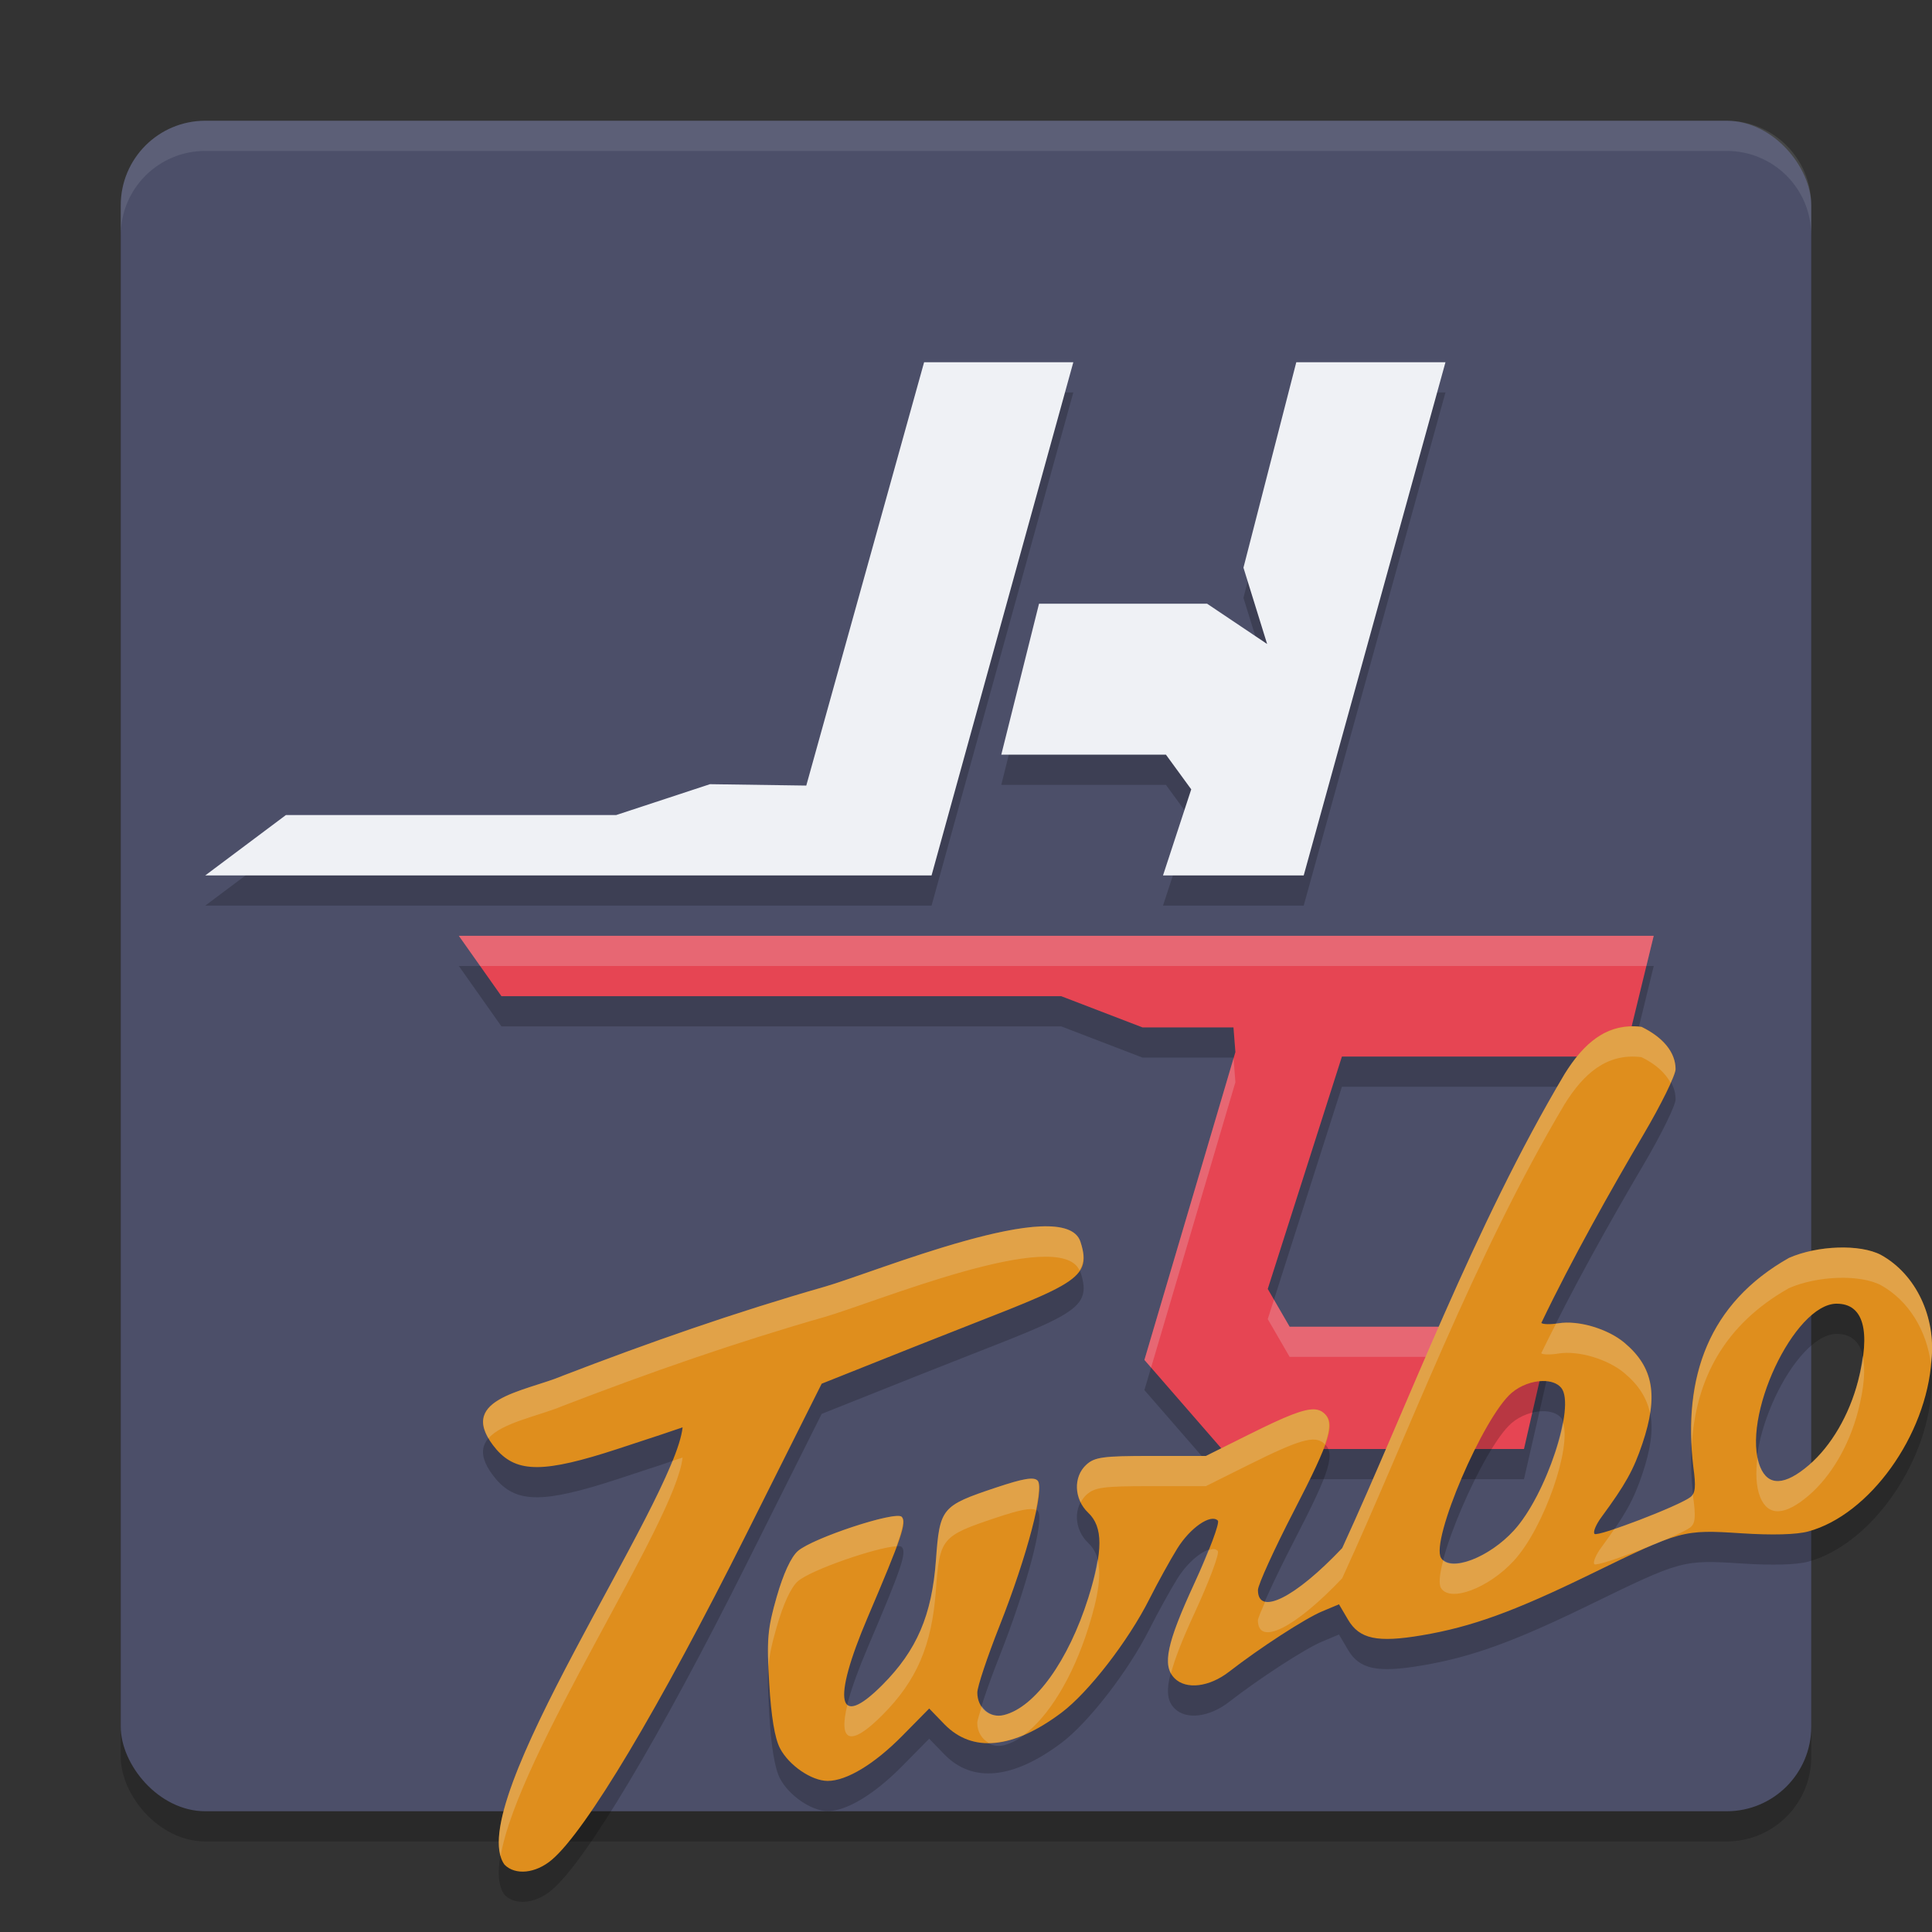 <svg xmlns="http://www.w3.org/2000/svg" width="64" height="64" version="1">
 <rect width="100%" height="100%" fill="#333333" stroke="none"/>
 <rect style="opacity:0.2" width="56" height="56" x="4" y="5" rx="2.8" ry="2.8"/>
 <rect style="fill:#4c4f69" width="56" height="56" x="4" y="4" rx="2.8" ry="2.8"/>
 <path style="opacity:0.2" d="m 15.2,32 1.411,2 h 18.543 l 2.692,1.034 h 3.014 l 0.064,0.817 L 37.91,46.049 40.476,49 h 10.008 l 0.927,-4.05 H 42.721 L 41.996,43.698 44.453,36 h 9.354 l 0.975,-4 z"/>
 <path style="opacity:0.2" d="M 30.612,13 26.709,27.023 23.519,26.977 20.41,28 H 9.47 L 6.799,30 H 30.859 L 35.555,13 Z m 12.329,0 -1.75,6.805 0.784,2.528 -1.988,-1.334 h -5.568 l -1.25,5 h 5.454 l 0.838,1.149 -0.935,2.852 h 4.661 L 47.883,13 Z"/>
 <path style="fill:#eff1f5" d="M 30.612,12 26.709,26.023 23.519,25.977 20.41,27 H 9.47 L 6.799,29 H 30.859 L 35.555,12 Z m 12.329,0 -1.75,6.805 0.784,2.528 -1.988,-1.334 h -5.568 l -1.25,5 h 5.454 l 0.838,1.149 -0.935,2.852 h 4.661 L 47.883,12 Z"/>
 <path style="fill:#e64553" d="m 15.2,31 1.411,2 h 18.543 l 2.692,1.034 h 3.014 l 0.064,0.817 L 37.91,45.049 40.476,48 h 10.008 l 0.927,-4.05 H 42.721 L 41.996,42.698 44.453,35 h 9.354 l 0.975,-4 z"/>
 <path style="opacity:0.2;fill:#eff1f5" d="M 15.199 31 L 15.906 32 L 54.537 32 L 54.781 31 L 15.199 31 z M 40.863 35.055 L 37.91 45.049 L 38.131 45.303 L 40.924 35.85 L 40.863 35.055 z M 42.201 43.053 L 41.996 43.697 L 42.721 44.949 L 51.182 44.949 L 51.41 43.949 L 42.721 43.949 L 42.201 43.053 z"/>
 <path style="opacity:0.2" d="m 44.462,52.283 c -1.562,1.651 -2.791,2.263 -2.791,1.389 0,-0.171 0.54,-1.357 1.2,-2.634 1.214,-2.351 1.38,-2.9 0.977,-3.236 -0.309,-0.258 -0.809,-0.113 -2.476,0.718 l -1.424,0.71 h -1.821 c -1.58,0 -1.863,0.038 -2.137,0.287 -0.444,0.403 -0.417,1.146 0.059,1.595 0.493,0.466 0.494,1.262 0.004,2.816 -0.66,2.09 -1.765,3.627 -2.794,3.884 -0.47,0.118 -0.884,-0.23 -0.884,-0.744 0,-0.191 0.332,-1.185 0.737,-2.21 0.916,-2.317 1.505,-4.567 1.26,-4.813 -0.128,-0.128 -0.476,-0.069 -1.381,0.234 -1.804,0.603 -1.86,0.671 -1.986,2.403 -0.133,1.822 -0.633,2.988 -1.772,4.132 -1.488,1.495 -1.689,0.577 -0.489,-2.239 1.13,-2.65 1.3,-3.154 1.126,-3.33 -0.201,-0.202 -2.954,0.706 -3.44,1.135 -0.226,0.199 -0.48,0.75 -0.701,1.52 -0.306,1.066 -0.335,1.401 -0.248,2.861 0.065,1.102 0.184,1.819 0.355,2.149 0.294,0.568 1.046,1.084 1.581,1.085 0.627,0.001 1.549,-0.557 2.474,-1.495 l 0.89,-0.903 0.498,0.515 c 0.929,0.96 2.278,0.829 3.886,-0.379 0.894,-0.672 2.209,-2.371 2.91,-3.761 0.271,-0.538 0.686,-1.29 0.921,-1.67 0.428,-0.692 1.113,-1.165 1.347,-0.93 0.068,0.069 -0.279,0.999 -0.772,2.067 -0.925,2.004 -1.079,2.738 -0.661,3.157 0.382,0.383 1.149,0.291 1.804,-0.217 1.031,-0.799 2.517,-1.763 3.088,-2.002 l 0.554,-0.232 0.298,0.507 c 0.379,0.644 0.968,0.77 2.446,0.52 1.646,-0.278 3.044,-0.784 5.565,-2.013 3.026,-1.476 3.086,-1.492 5.018,-1.367 1.028,0.067 1.829,0.045 2.219,-0.061 2.029,-0.55 3.916,-3.177 4.081,-5.682 0.148,-1.401 -0.496,-2.829 -1.675,-3.48 -0.688,-0.362 -2.095,-0.316 -3.043,0.099 -2.67,1.507 -3.523,3.952 -3.172,6.919 0.091,0.657 0.07,0.881 -0.095,1.007 -0.387,0.295 -3.071,1.324 -3.177,1.218 -0.057,-0.057 0.046,-0.307 0.228,-0.554 0.795,-1.08 1.064,-1.562 1.358,-2.437 0.536,-1.593 0.372,-2.525 -0.588,-3.336 -0.553,-0.468 -1.532,-0.758 -2.192,-0.65 -0.264,0.043 -0.519,0.038 -0.568,-0.011 1.008,-2.11 2.322,-4.436 3.379,-6.233 0.588,-0.997 1.068,-1.975 1.068,-2.174 0,-0.549 -0.402,-1.049 -1.127,-1.402 -1.172,-0.149 -1.937,0.583 -2.542,1.551 -3.018,5.072 -5.194,10.974 -7.372,15.713 z M 18.629,46.579 c -1.28,0.534 -3.615,0.763 -2.175,2.447 0.686,0.771 1.577,0.766 3.999,-0.026 1.072,-0.35 2.044,-0.673 2.159,-0.717 -0.262,2.465 -7.339,12.525 -5.897,14.489 0.356,0.358 1.03,0.288 1.562,-0.162 1.132,-0.956 3.55,-5.005 6.458,-10.812 l 2.484,-4.961 3.064,-1.221 c 5.179,-2.064 5.953,-2.131 5.507,-3.484 -0.526,-1.597 -6.849,1.029 -8.476,1.493 -2.949,0.845 -5.8,1.841 -8.686,2.953 z m 42.217,-2.392 c 0.887,0 1.136,0.907 0.704,2.566 -0.292,1.125 -0.89,2.147 -1.625,2.778 -0.795,0.683 -1.35,0.708 -1.613,0.071 -0.663,-1.607 1.118,-5.416 2.533,-5.416 z m -9.749,2.561 c 0.261,-0.005 0.491,0.068 0.621,0.226 0.485,0.587 -0.499,3.557 -1.566,4.723 -0.834,0.912 -2.117,1.396 -2.415,0.912 -0.355,-0.576 1.4,-4.676 2.342,-5.472 0.294,-0.248 0.682,-0.383 1.017,-0.389 z"/>
 <path style="fill:#df8e1d" d="m 44.462,51.283 c -1.562,1.651 -2.791,2.263 -2.791,1.389 0,-0.171 0.54,-1.357 1.2,-2.634 1.214,-2.351 1.38,-2.9 0.977,-3.236 -0.309,-0.258 -0.809,-0.113 -2.476,0.718 l -1.424,0.71 h -1.821 c -1.58,0 -1.863,0.038 -2.137,0.287 -0.444,0.403 -0.417,1.146 0.059,1.595 0.493,0.466 0.494,1.262 0.004,2.816 -0.66,2.09 -1.765,3.627 -2.794,3.884 -0.47,0.118 -0.884,-0.23 -0.884,-0.744 0,-0.191 0.332,-1.185 0.737,-2.21 0.916,-2.317 1.505,-4.567 1.26,-4.813 -0.128,-0.128 -0.476,-0.069 -1.381,0.234 -1.804,0.603 -1.86,0.671 -1.986,2.403 -0.133,1.822 -0.633,2.988 -1.772,4.132 -1.488,1.495 -1.689,0.577 -0.489,-2.239 1.13,-2.65 1.3,-3.154 1.126,-3.33 -0.201,-0.202 -2.954,0.706 -3.44,1.135 -0.226,0.199 -0.48,0.75 -0.701,1.52 -0.306,1.066 -0.335,1.401 -0.248,2.861 0.065,1.102 0.184,1.819 0.355,2.149 0.294,0.568 1.046,1.084 1.581,1.085 0.627,0.001 1.549,-0.557 2.474,-1.495 l 0.89,-0.903 0.498,0.515 c 0.929,0.96 2.278,0.829 3.886,-0.379 0.894,-0.672 2.209,-2.371 2.91,-3.761 0.271,-0.538 0.686,-1.29 0.921,-1.67 0.428,-0.692 1.113,-1.165 1.347,-0.93 0.068,0.069 -0.279,0.999 -0.772,2.067 -0.925,2.004 -1.079,2.738 -0.661,3.157 0.382,0.383 1.149,0.291 1.804,-0.217 1.031,-0.799 2.517,-1.763 3.088,-2.002 l 0.554,-0.232 0.298,0.507 c 0.379,0.644 0.968,0.77 2.446,0.52 1.646,-0.278 3.044,-0.784 5.565,-2.013 3.026,-1.476 3.086,-1.492 5.018,-1.367 1.028,0.067 1.829,0.045 2.219,-0.061 2.029,-0.55 3.916,-3.177 4.081,-5.682 0.148,-1.401 -0.496,-2.829 -1.675,-3.48 -0.688,-0.362 -2.095,-0.316 -3.043,0.099 -2.67,1.507 -3.523,3.952 -3.172,6.919 0.091,0.657 0.07,0.881 -0.095,1.007 -0.387,0.295 -3.071,1.324 -3.177,1.218 -0.057,-0.057 0.046,-0.307 0.228,-0.554 0.795,-1.08 1.064,-1.562 1.358,-2.437 0.536,-1.593 0.372,-2.525 -0.588,-3.336 -0.553,-0.468 -1.532,-0.758 -2.192,-0.65 -0.264,0.043 -0.519,0.038 -0.568,-0.011 1.008,-2.11 2.322,-4.436 3.379,-6.233 0.588,-0.997 1.068,-1.975 1.068,-2.174 0,-0.549 -0.402,-1.049 -1.127,-1.402 -1.172,-0.149 -1.937,0.583 -2.542,1.551 -3.018,5.072 -5.194,10.974 -7.372,15.713 z M 18.629,45.579 c -1.28,0.534 -3.615,0.763 -2.175,2.447 0.686,0.771 1.577,0.766 3.999,-0.026 1.072,-0.35 2.044,-0.673 2.159,-0.717 -0.262,2.465 -7.339,12.525 -5.897,14.489 0.356,0.358 1.03,0.288 1.562,-0.162 1.132,-0.956 3.55,-5.005 6.458,-10.812 l 2.484,-4.961 3.064,-1.221 c 5.179,-2.064 5.953,-2.131 5.507,-3.484 -0.526,-1.597 -6.849,1.029 -8.476,1.493 -2.949,0.845 -5.8,1.841 -8.686,2.953 z m 42.217,-2.392 c 0.887,0 1.136,0.907 0.704,2.566 -0.292,1.125 -0.89,2.147 -1.625,2.778 -0.795,0.683 -1.35,0.708 -1.613,0.071 -0.663,-1.607 1.118,-5.416 2.533,-5.416 z m -9.749,2.561 c 0.261,-0.005 0.491,0.068 0.621,0.226 0.485,0.587 -0.499,3.557 -1.566,4.723 -0.834,0.912 -2.117,1.396 -2.415,0.912 -0.355,-0.576 1.4,-4.676 2.342,-5.472 0.294,-0.248 0.682,-0.383 1.017,-0.389 z"/>
 <path style="fill:#eff1f5;opacity:0.1" d="M 6.801 4 C 5.25 4 4 5.25 4 6.801 L 4 7.801 C 4 6.25 5.25 5 6.801 5 L 57.199 5 C 58.75 5 60 6.25 60 7.801 L 60 6.801 C 60 5.25 58.75 4 57.199 4 L 6.801 4 z"/>
 <path style="opacity:0.2;fill:#eff1f5" d="M 53.955 34.004 C 53.015 34.057 52.363 34.724 51.834 35.57 C 48.816 40.642 46.639 46.544 44.461 51.283 C 43.307 52.503 42.34 53.151 41.91 53.057 C 41.801 53.314 41.67 53.614 41.67 53.672 C 41.67 54.546 42.899 53.934 44.461 52.283 C 46.639 47.544 48.816 41.642 51.834 36.57 C 52.439 35.603 53.205 34.871 54.377 35.02 C 54.848 35.249 55.165 35.544 55.342 35.871 C 55.435 35.66 55.504 35.486 55.504 35.42 C 55.504 34.871 55.101 34.372 54.377 34.02 C 54.23 34.001 54.089 33.996 53.955 34.004 z M 34.473 40.627 C 32.396 40.714 28.535 42.279 27.314 42.627 C 24.365 43.472 21.515 44.466 18.629 45.578 C 17.453 46.068 15.397 46.306 16.182 47.645 C 16.633 47.126 17.833 46.91 18.629 46.578 C 21.515 45.466 24.365 44.472 27.314 43.627 C 28.921 43.169 35.095 40.609 35.758 42.082 C 35.925 41.821 35.924 41.535 35.791 41.133 C 35.659 40.734 35.165 40.598 34.473 40.627 z M 60.879 41.33 C 60.323 41.348 59.734 41.464 59.26 41.672 C 56.801 43.06 55.897 45.248 56.041 47.902 C 56.161 45.7 57.118 43.881 59.26 42.672 C 60.208 42.257 61.616 42.211 62.305 42.572 C 63.234 43.086 63.822 44.083 63.961 45.168 C 63.964 45.129 63.976 45.091 63.979 45.053 C 64.126 43.652 63.484 42.224 62.305 41.572 C 61.96 41.391 61.435 41.312 60.879 41.33 z M 52.166 43.828 C 51.973 43.809 51.788 43.811 51.623 43.838 C 51.596 43.842 51.574 43.84 51.547 43.844 C 51.381 44.174 51.209 44.506 51.055 44.828 C 51.103 44.877 51.359 44.881 51.623 44.838 C 52.283 44.73 53.261 45.021 53.814 45.488 C 54.28 45.882 54.556 46.306 54.658 46.818 C 54.816 45.808 54.552 45.111 53.814 44.488 C 53.399 44.138 52.745 43.886 52.166 43.828 z M 61.701 44.906 C 61.668 45.169 61.632 45.433 61.549 45.752 C 61.256 46.877 60.66 47.9 59.926 48.531 C 59.131 49.215 58.575 49.238 58.312 48.602 C 58.271 48.501 58.24 48.394 58.217 48.277 C 58.156 48.78 58.167 49.248 58.312 49.602 C 58.575 50.238 59.131 50.215 59.926 49.531 C 60.66 48.9 61.256 47.877 61.549 46.752 C 61.756 45.956 61.803 45.339 61.701 44.906 z M 43.564 46.689 C 43.215 46.66 42.621 46.898 41.371 47.521 L 39.947 48.23 L 38.125 48.23 C 36.545 48.23 36.262 48.269 35.988 48.518 C 35.645 48.829 35.591 49.341 35.801 49.766 C 35.85 49.676 35.909 49.59 35.988 49.518 C 36.262 49.269 36.545 49.23 38.125 49.23 L 39.947 49.23 L 41.371 48.521 C 43.038 47.69 43.536 47.545 43.846 47.803 C 43.863 47.817 43.873 47.836 43.889 47.852 C 44.092 47.272 44.068 46.988 43.846 46.803 C 43.768 46.738 43.681 46.699 43.564 46.689 z M 51.77 47.119 C 51.562 48.265 50.883 49.899 50.152 50.697 C 49.368 51.555 48.196 52.023 47.811 51.674 C 47.693 52.123 47.651 52.469 47.736 52.607 C 48.034 53.092 49.318 52.609 50.152 51.697 C 51.159 50.597 52.075 47.915 51.77 47.119 z M 22.611 48.283 C 22.593 48.29 22.332 48.375 22.275 48.395 C 20.918 51.761 15.933 59.286 16.584 61.486 C 17.15 58.104 22.386 50.4 22.611 48.283 z M 34.229 48.986 C 34.034 48.963 33.667 49.052 32.988 49.279 C 31.184 49.883 31.128 49.951 31.002 51.684 C 30.869 53.506 30.37 54.67 29.23 55.814 C 28.632 56.416 28.245 56.621 28.07 56.475 C 27.769 57.699 28.161 57.888 29.23 56.814 C 30.37 55.67 30.869 54.506 31.002 52.684 C 31.128 50.951 31.184 50.883 32.988 50.279 C 33.803 50.007 34.155 49.942 34.312 50.023 C 34.411 49.526 34.455 49.133 34.369 49.047 C 34.337 49.015 34.293 48.994 34.229 48.986 z M 56.08 49.49 C 56.057 49.532 56.029 49.569 55.992 49.598 C 55.719 49.806 54.328 50.366 53.48 50.648 C 53.353 50.835 53.216 51.029 53.045 51.262 C 52.863 51.509 52.759 51.759 52.816 51.816 C 52.922 51.922 55.605 50.892 55.992 50.598 C 56.157 50.472 56.179 50.247 56.088 49.59 C 56.084 49.556 56.084 49.524 56.08 49.49 z M 29.682 50.221 C 29.013 50.265 26.853 51.007 26.428 51.383 C 26.202 51.582 25.947 52.133 25.727 52.902 C 25.466 53.81 25.414 54.227 25.455 55.221 C 25.488 54.808 25.57 54.45 25.727 53.902 C 25.947 53.133 26.202 52.582 26.428 52.383 C 26.858 52.003 29.052 51.252 29.695 51.223 C 29.906 50.634 29.963 50.342 29.867 50.246 C 29.842 50.221 29.777 50.214 29.682 50.221 z M 40.232 51.318 C 40.175 51.307 40.104 51.33 40.029 51.354 C 39.898 51.683 39.759 52.029 39.568 52.441 C 38.748 54.218 38.536 54.993 38.789 55.439 C 38.911 54.965 39.151 54.346 39.568 53.441 C 40.062 52.373 40.408 51.444 40.34 51.375 C 40.311 51.346 40.274 51.327 40.232 51.318 z M 36.355 51.65 C 36.3 52.013 36.212 52.419 36.051 52.93 C 35.391 55.02 34.286 56.555 33.258 56.812 C 32.952 56.889 32.683 56.756 32.523 56.521 C 32.455 56.748 32.373 57.002 32.373 57.068 C 32.373 57.379 32.533 57.613 32.756 57.736 C 33.115 57.734 33.501 57.65 33.912 57.475 C 34.731 56.871 35.53 55.579 36.051 53.93 C 36.392 52.851 36.489 52.142 36.355 51.65 z"/>
</svg>
